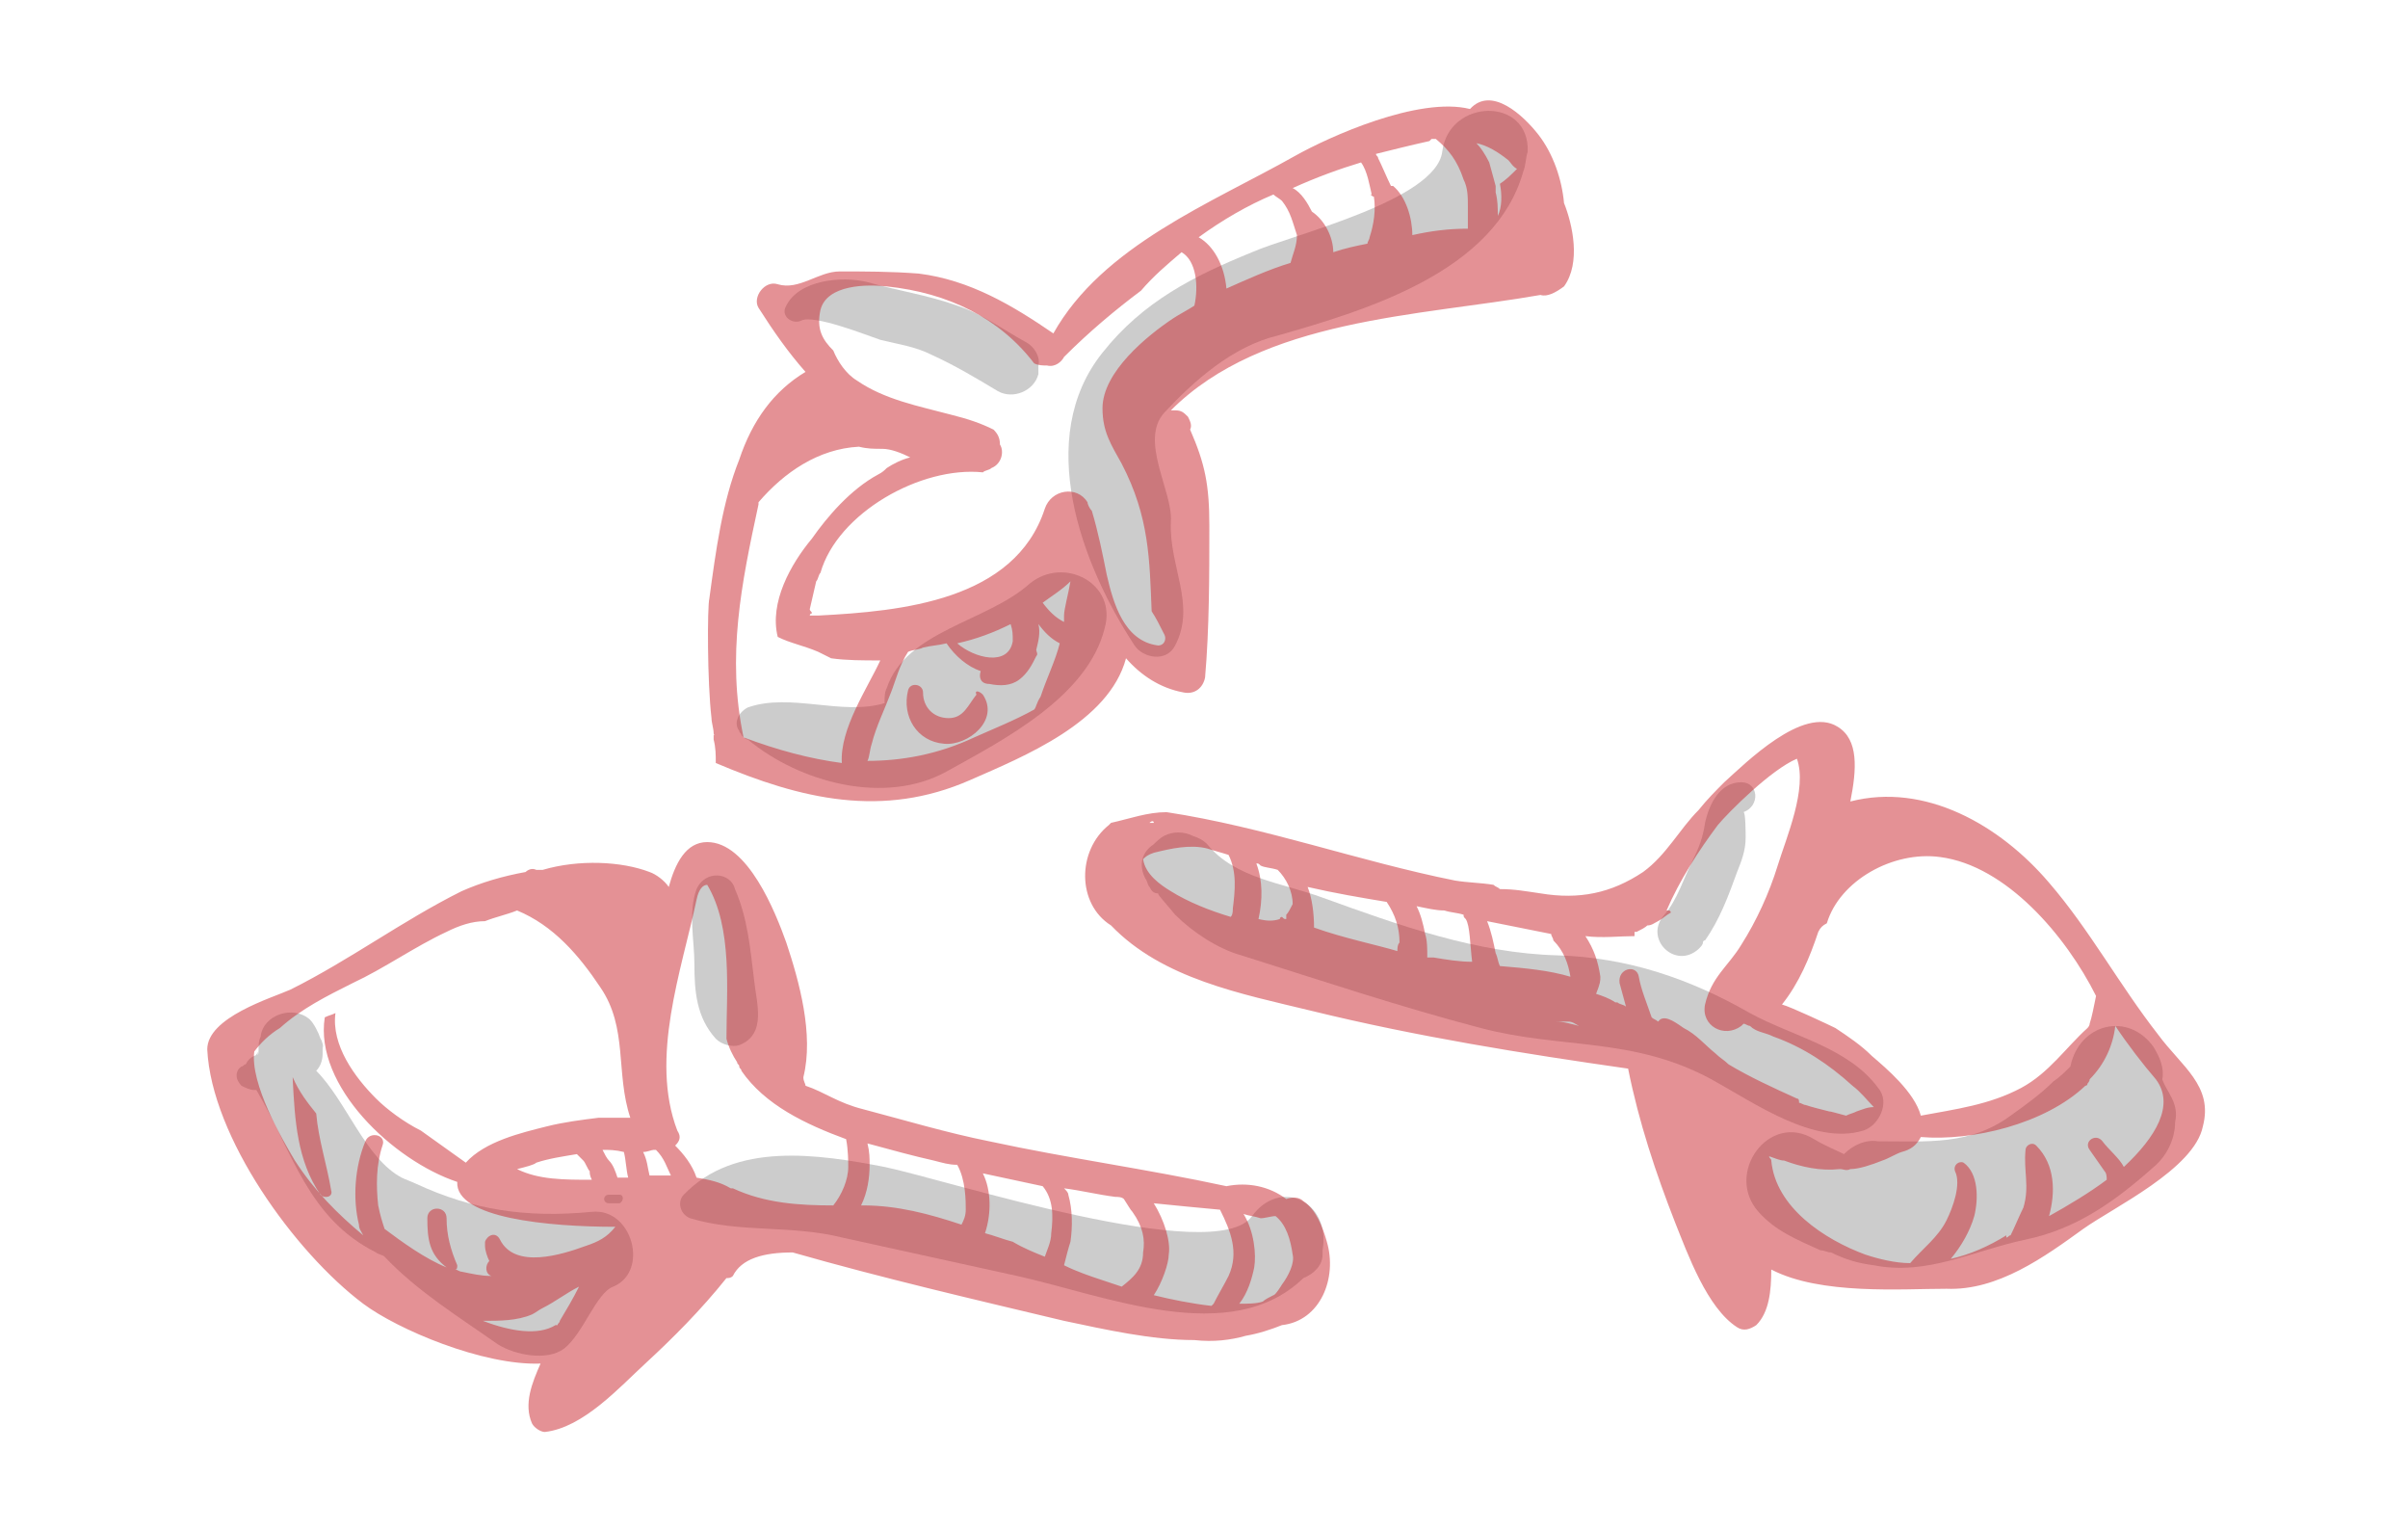 <svg id="Layer_1" xmlns="http://www.w3.org/2000/svg" viewBox="-423 245.4 112.7 71.6"><style>.st0{opacity:.2;enable-background:new}.st1{opacity:.5;fill:#cb242d}</style><g id="XMLID_2_"><path id="XMLID_49_" class="st0" d="M-394 301.3h-.5c-.3 0-.3.4 0 .4h.5c.2-.1.2-.4 0-.4z"/><path id="XMLID_48_" class="st0" d="M-364.4 302.3c-1.7 2.4-14.3-1.7-17.2-2.3-3.1-.6-7-1.2-9.4 1.3-.3.3-.2.9.3 1.1 2.3.7 4.7.3 7.1.9 2.7.6 5.5 1.2 8.2 1.8 4.1.9 10 3.4 13.4.1.5-.2.9-.6.9-1.1v-.2c.4-2.3-2-3.4-3.3-1.6z"/><path id="XMLID_47_" class="st0" d="M-335.1 296.3c-1.4-1.9-4-2.4-6-3.5-2.8-1.6-5.7-2.6-9-2.7-3.8-.1-7.4-1.4-11-2.7-1.9-.7-4.1-.9-5.4-2.5-.2-.2-.4-.3-.7-.4-.4-.2-.9-.2-1.3 0-.2.1-.4.3-.5.4-.6.4-.7 1-.4 1.6.1.1.1.3.2.4.1.2.2.3.4.3 0 .1.4.5.8 1 .8.8 2 1.6 3.1 1.9 3.8 1.2 7.4 2.4 11.2 3.4 3.8 1 7.1.4 10.8 2.4 2 1.1 4.8 3.1 7.1 2.4.7-.2 1.3-1.3.7-2z"/><path id="XMLID_46_" class="st0" d="M-351.5 252.5c.1-2.6-3.7-2.5-4 0-.3 2.3-7.1 3.9-8.9 4.7-2.7 1.1-5.1 2.3-7 4.7-3.2 4-1 9.9 1.5 13.7.4.6 1.5.8 1.9 0 1-1.9-.3-3.7-.2-5.8.1-1.4-1.5-3.8-.3-5.1 1.4-1.5 3.2-3.1 5.3-3.6 4.2-1.2 10.2-3 11.5-7.7.1-.2.1-.6.2-.9z"/><path id="XMLID_45_" class="st0" d="M-375 261.4c-1.1-.6-2-1.3-3.2-1.7-1.4-.5-2.8-.7-4.2-1.1-1.2-.3-3.2-.1-3.8 1.1-.3.5.3.9.7.7.6-.3 3.1.7 3.7.9.8.2 1.6.3 2.4.7 1.1.5 2.1 1.1 3.1 1.7.7.4 1.7 0 1.9-.8v-.4c.1-.4-.2-.9-.6-1.1z"/><path id="XMLID_44_" class="st0" d="M-341.5 282c-1 0-1.5 1-1.7 1.9-.1.7-.3 1.2-.6 1.8-.4.8-.7 1.8-1.3 2.5-1 1.1.5 2.6 1.6 1.6.1-.1.2-.2.2-.3 0 0 0-.1.1-.1.7-1 1.1-2.1 1.5-3.2.2-.5.4-1 .4-1.6 0-.2 0-1.2-.1-1.2.8-.3.7-1.4-.1-1.4z"/><path id="XMLID_43_" class="st0" d="M-387.7 291.3c-.2-1.6-.3-2.9-.9-4.3-.2-.8-1.4-.9-1.8 0-.4 1.1-.1 2.4-.1 3.5 0 1.3.1 2.5 1 3.5.3.3.8.4 1.1.3 1.3-.5.8-2 .7-3z"/><path id="XMLID_42_" class="st0" d="M-395.3 302.1c-3.1.3-5.6-.1-8.2-1.3-.2-.1-.5-.2-.7-.3-1.7-.9-2.6-3.6-4-5 .2-.2.3-.5.3-.8v-.4c.1.4 0-.2-.1-.3-.1-.3-.3-.7-.5-.9-.8-.7-2.2-.2-2.3.8-.1.2-.1.4-.1.7 0 .2-.1.2 0 0-.1.1-.1.2-.2.2-.2.1-.3.2-.4.4-.1 0-.1.1-.2.1-.3.2-.3.6 0 .9.2.1.4.2.6.2h.1c1.7 2.9 2.4 6 5.6 7.6.1.1.3.1.4.2 1.5 1.6 3.6 2.9 5.3 4.1.8.5 2.3.8 3.1.2.9-.7 1.5-2.6 2.3-2.9 1.7-.7.9-3.7-1-3.5z"/><path id="XMLID_41_" class="st0" d="M-374.8 272.7c-2 1.8-5.8 2.2-6.7 4.9-.1.2-.1.4-.1.7-2 .6-4.4-.5-6.4.2-.4.2-.7.7-.4 1.1 0 .1.1.1.1.2.1.1.2.2.3.2 2.4 2 6.4 3.1 9.3 1.5 2.7-1.5 6.6-3.5 7.4-6.7.6-2.1-1.9-3.4-3.5-2.1z"/><path id="XMLID_40_" class="st0" d="M-321.8 295.9c.1-.5-.1-1-.4-1.5-1.2-1.7-3.5-1.1-3.9.9-.2.2-.5.5-.8.7-.6.6-1.3 1.1-2 1.6-1.9 1.4-3.9 1.2-6.2 1.2-.6-.1-1.2.2-1.6.6-.4-.2-.9-.4-1.4-.7-2.1-1.3-4.2 1.6-2.6 3.4.8.9 1.8 1.3 2.9 1.8.2 0 .3.1.5.1.6.3 1.2.5 2 .6 2.5.5 4.7-.7 7.1-1.2 2.4-.5 4.2-1.8 6-3.4.6-.5 1-1.3 1-2.1.2-.9-.4-1.4-.6-2z"/><path id="XMLID_3_" class="st1" d="M-322 293.8c-1.8-2.3-3.2-4.9-5.1-7.1-2.3-2.7-5.8-4.7-9.3-3.8.3-1.5.4-2.9-.6-3.5-1.6-1-4.3 1.7-5.3 2.6-.4.4-.8.8-1.2 1.3-.9.9-1.5 2.1-2.6 2.9-1.5 1-3 1.3-4.8 1-.7-.1-1.2-.2-1.9-.2-.1-.1-.2-.1-.3-.2-.6-.1-1.2-.1-1.8-.2-4.5-.9-8.9-2.5-13.5-3.2-.9 0-1.7.3-2.6.5l-.1.1c-1.5 1.2-1.5 3.7.1 4.7 2.4 2.5 6.1 3.2 9.4 4 4.9 1.2 9.9 2 14.8 2.7.5 2.5 1.3 4.9 2.2 7.2.6 1.5 1.5 4 2.9 4.9.3.2.6.1.9-.1.6-.6.7-1.6.7-2.6 2.3 1.2 6.1.9 8.2.9 2.4.1 4.6-1.5 6.4-2.8 1.4-1 5.2-2.8 5.6-4.8.5-1.9-1-2.8-2.1-4.3zm-15.5-5.2c.6-2 3.1-3.4 5.3-3.1 3.1.4 5.9 3.7 7.3 6.5-.1.5-.2 1-.3 1.3 0 .1-.1.2-.1.2-1 .9-1.8 2.1-3.1 2.8-1.5.8-3.1 1-4.7 1.3-.3-1.1-1.6-2.2-2.3-2.8-.5-.5-1.1-.9-1.7-1.3-.2-.1-2.1-1-2.5-1.1.8-1 1.3-2.2 1.7-3.4.1-.2.2-.3.4-.4zm-27.8-.7c0 .1 0 .3-.1.4-1-.3-2-.7-2.8-1.2-.5-.3-1.2-.8-1.3-1.5.1-.1.2-.2.5-.3.8-.2 1.7-.4 2.5-.2.3.1.7.2 1 .3.4.8.3 1.7.2 2.5zm2.5.3v.2c-.1 0-.1 0-.2-.1 0 0-.1 0-.1.1-.3.1-.6.1-1 0 .2-.9.2-1.8-.1-2.6.1 0 .1 0 .2.1.2.1.5.1.8.2.4.4.7 1 .7 1.6-.1.2-.2.4-.3.5zm5.2 1.7c-1-.3-2.5-.6-3.9-1.1 0-.7-.1-1.4-.3-1.9 1.3.3 2.5.5 3.7.7.4.6.6 1.2.6 1.9-.1.1-.1.3-.1.4zm1.7.3h-.3c0-.4 0-.8-.1-1.1-.1-.5-.2-.9-.4-1.3.5.1.9.2 1.3.2.3.1.6.1.9.2 0 .1 0 .1.1.2.2.3.2 1.2.3 2-.6 0-1.2-.1-1.8-.2zm3.1.4c-.1-.2-.1-.4-.2-.6-.1-.5-.2-1-.4-1.5l3 .6c0 .1.1.2.1.3.5.5.7 1.1.8 1.7-1-.3-2.1-.4-3.3-.5zm4.7.5c-.1-.7-.3-1.3-.7-1.9.8.1 1.6 0 2.3 0v-.2h.1c.2-.1.4-.2.5-.3.2 0 .3-.1.5-.2s.4-.3.6-.4c0 0 0-.1-.1-.1h-.1c.6-1.4 1.5-2.8 2.4-4 .5-.6 2.5-2.6 3.7-3.1.5 1.4-.5 3.7-.9 5-.4 1.3-1 2.6-1.7 3.7-.6 1-1.4 1.5-1.7 2.8-.2 1 .9 1.6 1.7 1l.1-.1c.1 0 .2.1.3.1.3.3.7.3 1.1.5 1.4.5 2.6 1.3 3.7 2.3.4.3.7.7 1 1-.3 0-.5.1-.8.2-.2.1-.3.1-.5.2-.4-.1-.7-.2-.8-.2-.4-.1-.8-.2-1.1-.3-.1 0-.2-.1-.3-.1 0-.1 0-.2-.1-.2-1.1-.5-2.2-1-3.2-1.6-.2-.2-.4-.3-.6-.5-.5-.4-.9-.9-1.5-1.2-.3-.2-.8-.6-1.1-.4l-.1.1c-.1-.1-.2-.1-.3-.2-.2-.6-.5-1.3-.6-1.9-.1-.6-1-.4-.9.3.1.4.2.7.3 1.1-.1-.1-.3-.1-.4-.2h-.1c-.3-.2-.6-.3-.9-.4.2-.5.2-.6.2-.8zm24.5 8.9c-.2-.4-.7-.8-1-1.2-.3-.4-.9 0-.6.4.2.3.5.7.7 1 .1.1.1.3.1.4-.8.6-1.8 1.2-2.7 1.7.3-1.1.3-2.4-.6-3.3-.2-.2-.5 0-.5.2-.1 1 .2 1.7-.1 2.7-.2.4-.4.9-.6 1.3-.1 0-.1.1-.2.1v-.1c-.8.5-1.7.9-2.6 1.1.5-.6.9-1.3 1.1-2 .2-.8.2-2-.5-2.5-.2-.1-.5.1-.4.4.3.6-.1 1.7-.4 2.3-.4.8-1.1 1.3-1.7 2-.7 0-1.5-.2-2.1-.4-1.9-.7-4.2-2.2-4.4-4.4 0-.1-.1-.1-.1-.2.3.1.5.2.7.2.8.3 1.7.5 2.6.4.2 0 .3.1.5 0 .4 0 1-.2 1.5-.4.3-.1.6-.3.9-.4.4-.1.7-.3.9-.7 2.4.2 5.8-.6 7.7-2.4 0 0 .1 0 .1-.1 0 0 .1-.1.1-.2.7-.7 1.1-1.6 1.2-2.5.6.9 1.3 1.8 1.9 2.5.9 1.2 0 2.7-1.5 4.1zm-45.4-16.1h-.2c.1-.1.2-.1.2 0 0-.1 0-.1 0 0zm19.4 9.3c.2 0 .3.1.5.2-.4-.1-.7-.2-1.1-.2h.6zm-37.7-2.4zm-20.9 6.7c.1 1.2.5 2.4.7 3.6.1.3-.3.4-.5.2-1.1-1.6-1.2-3.5-1.3-5.4v-.1c.3.7.7 1.2 1.1 1.7zm47.3 6c-.2-.7-.5-1.5-1.1-1.9-.2-.2-.5-.2-.8-.1-.8-.6-1.8-.8-2.8-.6-3.7-.8-7.4-1.3-11.1-2.1-2-.4-4-1-5.9-1.5-1.2-.3-1.8-.8-2.7-1.1 0-.1-.1-.2-.1-.4.5-2-.2-4.5-.8-6.3-.5-1.4-1.8-4.7-3.7-4.7-1 0-1.5 1-1.8 2.1-.2-.3-.6-.6-.9-.7-1.3-.5-3.3-.6-5-.1h-.3c-.2-.1-.4 0-.5.1-1.1.2-2.1.5-3 .9-2.8 1.4-5.2 3.2-8 4.6-.9.4-3.9 1.3-3.9 2.8.2 4.1 4.1 9.5 7.3 11.9 1.6 1.2 5.6 2.9 8.3 2.8-.4.9-.8 1.9-.4 2.8.1.2.4.4.6.4 1.8-.2 3.5-2.1 4.7-3.2 1.3-1.2 2.6-2.5 3.8-4 .1 0 .2 0 .3-.1.4-.8 1.4-1.1 2.8-1.1 4.2 1.2 8.5 2.2 12.7 3.2 1.9.4 4.1.9 6.1.9.9.1 1.7 0 2.4-.2.6-.1 1.2-.3 1.7-.5 1.8-.2 2.6-2.2 2.1-3.9zm-35.9 3.7c0 .1-.1.1-.1.2h-.1c-.8.5-2.1.3-3.4-.2.8 0 1.6 0 2.3-.3.2-.1.3-.2.5-.3.6-.3 1.1-.7 1.7-1-.3.6-.6 1.1-.9 1.6zm2.7-6.7c-.1-.3-.2-.6-.4-.8-.1-.1-.2-.3-.3-.5.3 0 .6 0 1 .1.1.4.1.8.2 1.2h-.5zm-.9-2.8c-.8.1-1.6.2-2.4.4-1.2.3-2.9.7-3.8 1.7l-2.1-1.5c-.8-.4-1.6-1-2.1-1.5-1-1-2.1-2.5-1.9-4-.2.1-.3.1-.5.2-.5 3.2 3.2 6.7 6.2 7.7-.1 1.7 4.3 2.1 7.4 2.1-.4.5-.8.7-1.4.9-1.1.4-3.3 1.1-4-.3-.2-.4-.6-.2-.7.1v.2c0 .2.1.5.2.7-.2.2-.2.6.1.7-.5 0-.9-.1-1.4-.2-.1 0-.2-.1-.3-.1.1 0 .1-.1.1-.2-.3-.7-.5-1.4-.5-2.2 0-.6-.9-.6-.9 0 0 1 .1 1.7.9 2.3-1-.4-2.1-1.2-2.9-1.8-.1-.3-.2-.6-.3-1.1-.1-.9-.1-1.9.2-2.8.2-.5-.6-.7-.8-.2-.5 1.2-.6 2.7-.3 3.9 0 .2.1.3.2.5-1.2-1-2.3-2.1-3.2-3.5-.6-1-2.1-3.6-1.9-5.1.3-.4.7-.8 1.2-1.1 1-.9 2.2-1.5 3.4-2.1 1.5-.7 2.9-1.7 4.4-2.4.6-.3 1.2-.5 1.8-.5.5-.2 1-.3 1.5-.5 1.7.7 2.9 2.1 3.9 3.6 1.3 1.9.7 4 1.4 6.1h-1.5zm-.3 2.9c-1.3 0-2.5 0-3.5-.5.4-.1.8-.2.9-.3.6-.2 1.3-.3 1.9-.4l.3.3c.1.1.2.4.3.5 0 .1 0 .2.1.4zm2.7-.2c-.1-.4-.1-.7-.3-1.1.2 0 .4-.1.5-.1h.1c.4.4.5.8.7 1.2h-1zm9.3-.4c0 .6-.3 1.3-.7 1.8-1.6 0-3.2-.1-4.7-.8h-.1c-.5-.3-1-.4-1.6-.5-.2-.6-.6-1.1-1-1.5.2-.2.3-.4.1-.7-1.3-3.4.2-7.5.9-10.8.1-.5.3-.7.5-.7 1.2 2 .9 5 .9 7.2.1.4.3.8.5 1.1 0 .1.1.1.1.2s.1.1.1.2c1.1 1.6 3 2.5 4.9 3.2.1.5.1 1.1.1 1.3zm5.5 2c0 .3-.1.5-.2.7-1.5-.5-3-.9-4.6-.9h-.1c.3-.6.4-1.3.4-1.9 0-.3 0-.6-.1-1 1.1.3 2.2.6 3.1.8.4.1.7.2 1.1.2.4.7.4 1.7.4 2.1zm4 1.1c0 .4-.2.8-.3 1.1-.5-.2-1-.4-1.5-.7-.4-.1-.9-.3-1.3-.4.3-.9.3-2-.1-2.8.9.2 1.9.4 2.8.6.5.6.5 1.4.4 2.2zm4.3.9c0 .8-.5 1.2-1 1.6l-.9-.3c-.6-.2-1.2-.4-1.8-.7.1-.4.2-.8.3-1.1.1-.7.1-1.5-.1-2.2 0-.1-.1-.2-.2-.3.8.1 1.6.3 2.4.4.1 0 .3 0 .4.1.2.3.3.5.4.6.5.7.6 1.3.5 1.9zm4 1.1c-.2.4-.5.9-.7 1.3l-.1.1c-.9-.1-1.9-.3-2.7-.5.4-.6.7-1.5.7-1.9.1-.6-.2-1.6-.7-2.4 1 .1 2 .2 3.1.3.5 1 .9 2 .4 3.1zm2.5.4s-.3.5-.4.5c-.2.1-.4.2-.5.3-.3.1-.7.1-1.1.1.4-.5.6-1.2.7-1.7.1-.6 0-1.7-.5-2.5.3.1.5.1.8.2.2 0 .5-.1.7-.1.5.4.7 1.1.8 1.8.1.4-.2 1-.5 1.4zm-14-27.6c.8 1.2-.7 2.4-1.8 2.3-1.3-.1-2-1.3-1.7-2.5.1-.4.7-.3.7.1 0 .7.5 1.2 1.2 1.2s.9-.6 1.3-1.1c-.1-.2.1-.2.3 0zm27.2-23c-.1-1.1-.5-2.3-1.2-3.2-.7-.9-2.2-2.3-3.2-1.2-2.4-.6-6.6 1.3-8.2 2.2-3.9 2.2-9 4.2-11.3 8.3-1.9-1.3-3.9-2.5-6.3-2.8-1.3-.1-2.5-.1-3.7-.1-1 0-1.9.9-2.9.6-.6-.2-1.2.6-.9 1.1.7 1.1 1.4 2.1 2.2 3-1.5.9-2.5 2.3-3.1 4.1-.8 2-1.1 4.3-1.4 6.5-.1.4-.1 3.9.1 5.6 0 .2.1.5.1.7 0 .1.1.2.1.1h-.1v.2c.1.4.1.7.1 1.1 4 1.7 7.8 2.6 11.9.8 2.5-1.1 6.5-2.7 7.3-5.7.7.8 1.6 1.4 2.7 1.6.5.1.9-.2 1-.7.2-2.3.2-4.8.2-7.1 0-1.9-.2-2.9-.9-4.5.1-.2 0-.4-.1-.6-.2-.2-.3-.3-.6-.3h-.2c4.3-4.3 11.6-4.4 17.3-5.4.3.1.7-.1 1.1-.4.8-1.1.4-2.9 0-3.9zm-38.4 25c-.8-3.8-.1-7.2.7-10.9v-.1c1.2-1.4 2.8-2.5 4.7-2.6.4.1.7.1 1.1.1.4 0 .9.2 1.3.4-.4.1-.8.3-1.1.5-.1.1-.2.2-.4.3-1.3.7-2.4 2-3.1 3-1 1.2-2 3-1.6 4.6.6.3 1.2.4 1.9.7l.6.3c.7.1 1.5.1 2.3.1-.6 1.3-1.9 3.2-1.8 4.8-1.5-.2-3-.6-4.6-1.2zm13.6-1.3c-.9.5-1.9.9-2.8 1.3-1.7.8-3.4 1.1-5 1.1.1-.2.1-.5.2-.8.2-.8.6-1.6.9-2.4.2-.5.4-1.3.8-1.9.2-.1.5-.1.7-.2.4-.1.7-.1 1.1-.2.4.6 1 1.1 1.6 1.3-.1.3 0 .6.4.6.5.1 1 .1 1.4-.2.4-.3.6-.7.8-1.1.1-.1 0-.2 0-.3.1-.4.2-.8.1-1.2.3.4.6.7 1 .9-.2.8-.6 1.6-.9 2.5-.2.3-.2.5-.3.6zm-3.6-3.1c.9-.2 1.7-.5 2.5-.9.1.3.1.5.1.8-.2 1.2-1.8.8-2.6.1zm5-1.3v.3c-.4-.2-.7-.5-1-.9.4-.3.9-.6 1.3-1-.1.6-.3 1.3-.3 1.6zm6.1-14.5c-.3.2-.7.4-1 .6-1.2.8-3.3 2.5-3.3 4.2 0 1.1.4 1.7.9 2.6 1.3 2.5 1.3 4.5 1.4 6.9.2.3.4.7.6 1.1.1.2 0 .5-.3.5-1.6-.2-2.1-2-2.4-3.3-.2-1-.4-2-.7-3-.1-.1-.2-.3-.2-.4-.5-.8-1.7-.6-2 .3-1.4 4.3-6.7 4.8-10.6 5h-.4s0-.1.1-.1c0-.1-.1-.1-.1-.2.1-.4.2-.9.3-1.3.1-.1.1-.3.2-.4.8-2.8 4.7-5 7.6-4.7.1-.1.3-.1.4-.2.5-.2.6-.8.4-1.1 0-.3-.1-.5-.3-.7-.6-.3-1.2-.5-2-.7-1.5-.4-3.1-.7-4.4-1.6-.5-.3-.9-.9-1.1-1.4-.5-.5-.8-1-.6-1.9.3-1.2 2.2-1.2 3.1-1.1 2.9.3 5.3 1.5 6.9 3.6.2.1.4.1.6.1.4.1.7-.2.8-.4 1.2-1.2 2.4-2.2 3.6-3.1.6-.7 1.2-1.2 1.9-1.8.7.4.8 1.6.6 2.5zm4.5-2c-1 .3-2.1.8-3 1.2-.1-1.1-.6-2-1.3-2.4 1.1-.8 2.3-1.5 3.5-2 .1.1.3.2.4.3.4.5.5 1 .7 1.6 0 .5-.2.9-.3 1.3zm3.7-1.2c0 .1-.1.2-.1.3-.5.1-1 .2-1.6.4 0-.7-.4-1.5-1-1.9-.2-.4-.5-.9-.9-1.1 1.1-.5 2.2-.9 3.2-1.2.3.4.4 1.1.5 1.5h-.1c.1 0 .1.1.2.1.1.6 0 1.3-.2 1.9zm4.6-.4c-.9 0-1.7.1-2.6.3 0-.8-.3-1.8-.9-2.3h-.1c-.2-.4-.4-.9-.6-1.3 0-.1-.1-.1-.1-.2.8-.2 1.6-.4 2.5-.6l.1-.1h.2c.6.5 1 1 1.3 1.9.2.4.2.8.2 1.3v1zm1.5-2.1c.1.5.1 1.1-.1 1.5 0-.4 0-.7-.1-1.1v-.3c-.1-.4-.2-.7-.3-1.1-.2-.4-.4-.7-.6-.9.5.1 1 .4 1.5.8.1.1.2.3.4.4-.3.3-.5.5-.8.7z"/></g></svg>